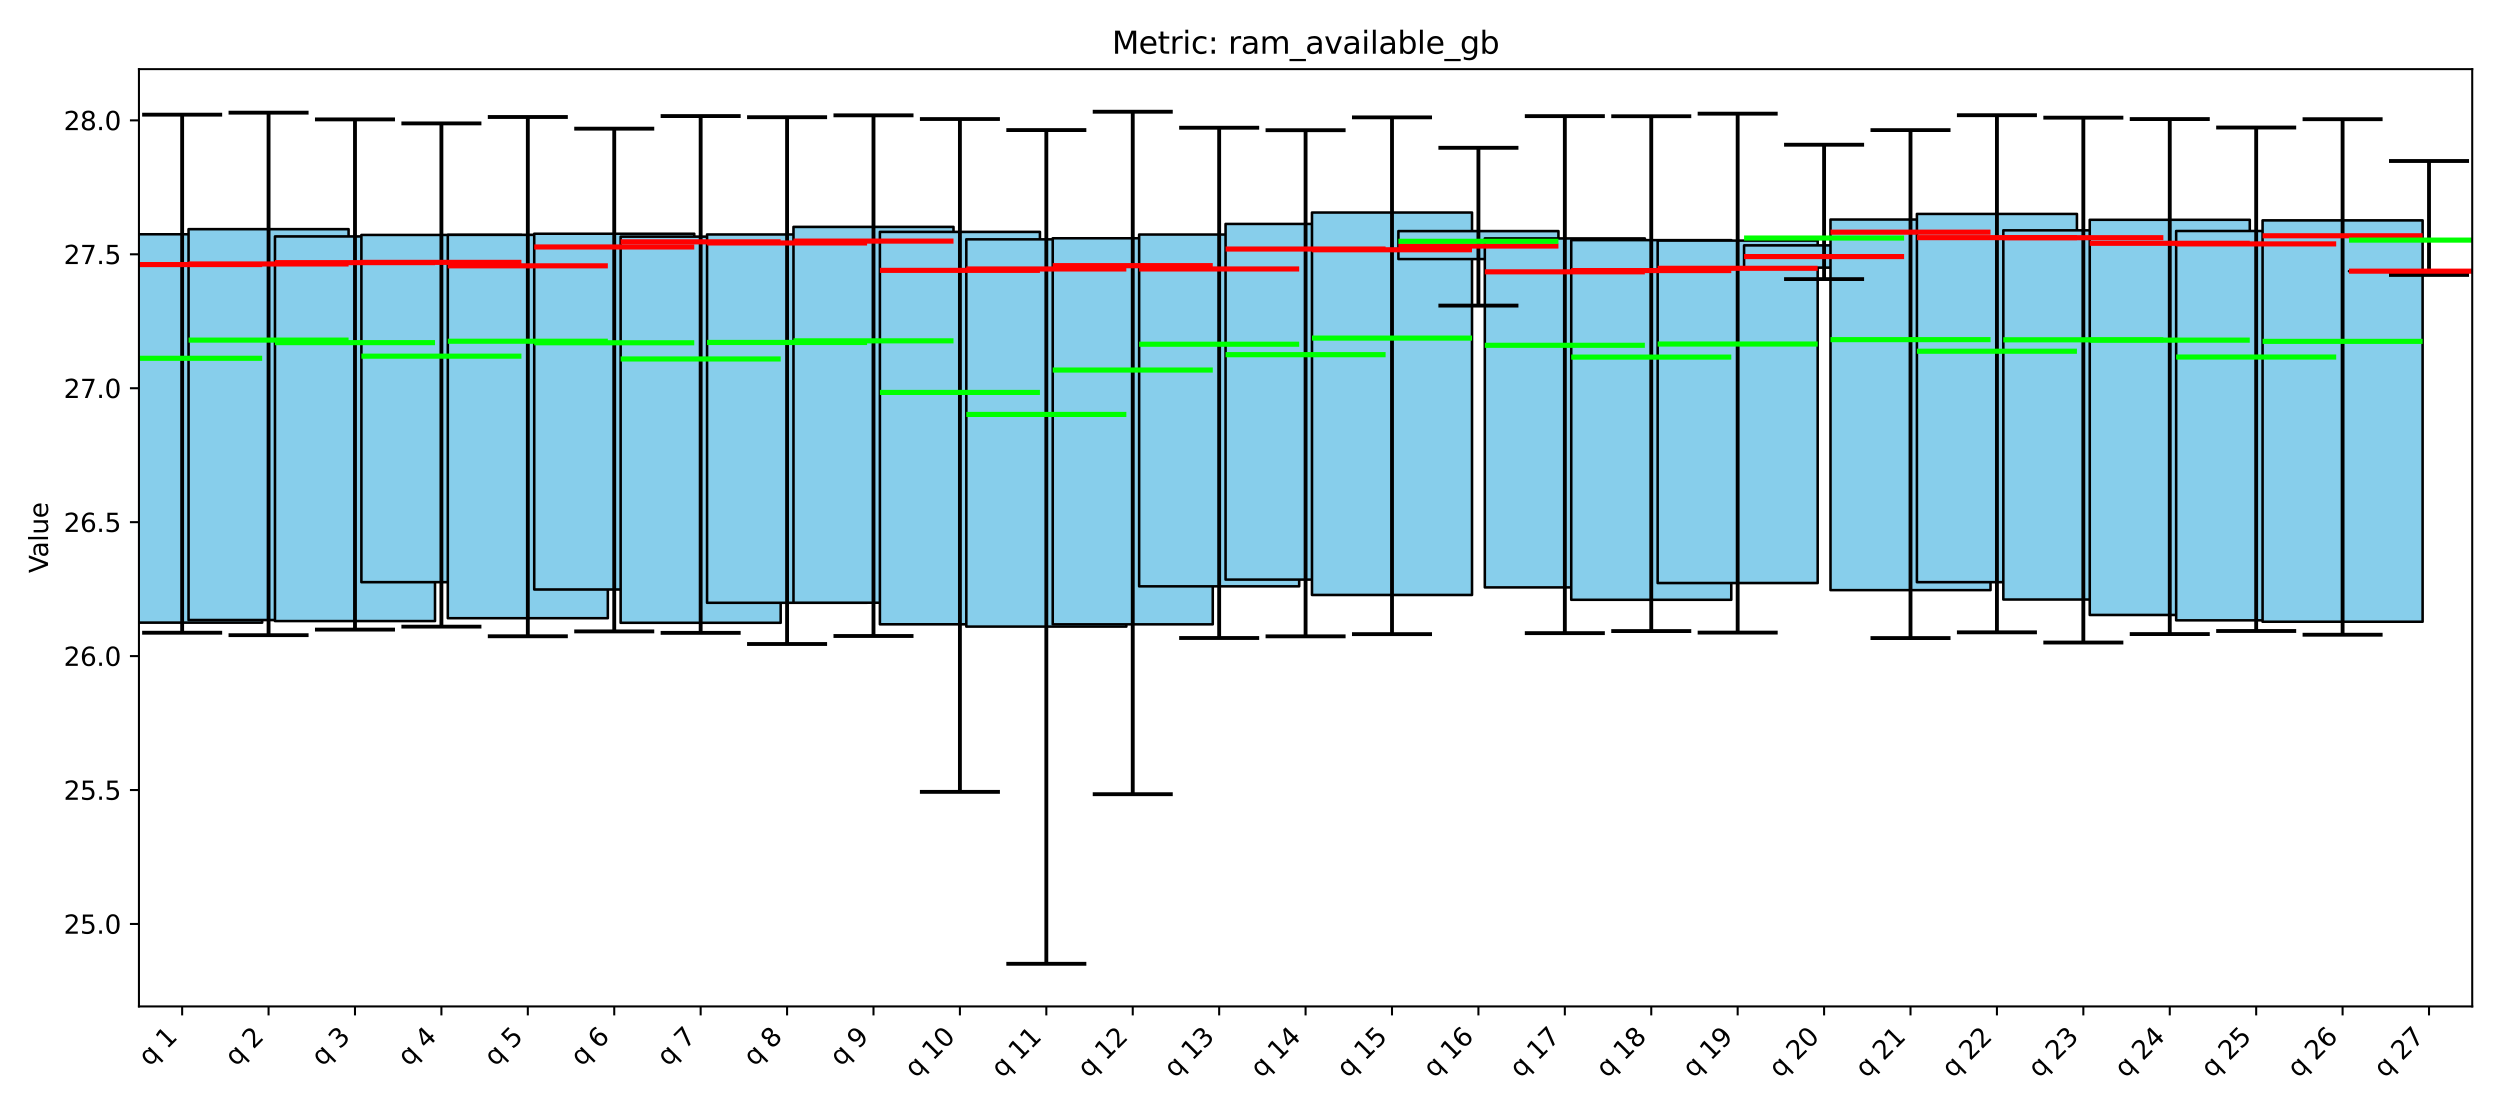 <?xml version="1.0" encoding="utf-8" standalone="no"?>
<!DOCTYPE svg PUBLIC "-//W3C//DTD SVG 1.1//EN"
  "http://www.w3.org/Graphics/SVG/1.1/DTD/svg11.dtd">
<svg xmlns:xlink="http://www.w3.org/1999/xlink" width="972pt" height="432pt" viewBox="0 0 972 432" xmlns="http://www.w3.org/2000/svg" version="1.1">
 <defs>
  <style type="text/css">*{stroke-linejoin: round; stroke-linecap: butt}</style>
 </defs>
 <g id="figure_1">
  <g id="patch_1">
   <path d="M 0 432 
L 972 432 
L 972 0 
L 0 0 
z
" style="fill: #ffffff"/>
  </g>
  <g id="axes_1">
   <g id="patch_2">
    <path d="M 54.02 391.29 
L 961.2 391.29 
L 961.2 26.88 
L 54.02 26.88 
z
" style="fill: #ffffff"/>
   </g>
   <g id="patch_3">
    <path d="M 39.709 242.079 
L 101.93 242.079 
L 101.93 91.088 
L 39.709 91.088 
z
" clip-path="url(#p41c6a03dc2)" style="fill: #87ceeb; stroke: #000000; stroke-linejoin: miter"/>
   </g>
   <g id="patch_4">
    <path d="M 73.308 241.074 
L 135.529 241.074 
L 135.529 89.099 
L 73.308 89.099 
z
" clip-path="url(#p41c6a03dc2)" style="fill: #87ceeb; stroke: #000000; stroke-linejoin: miter"/>
   </g>
   <g id="patch_5">
    <path d="M 106.908 241.467 
L 169.129 241.467 
L 169.129 91.927 
L 106.908 91.927 
z
" clip-path="url(#p41c6a03dc2)" style="fill: #87ceeb; stroke: #000000; stroke-linejoin: miter"/>
   </g>
   <g id="patch_6">
    <path d="M 140.507 226.352 
L 202.728 226.352 
L 202.728 91.347 
L 140.507 91.347 
z
" clip-path="url(#p41c6a03dc2)" style="fill: #87ceeb; stroke: #000000; stroke-linejoin: miter"/>
   </g>
   <g id="patch_7">
    <path d="M 174.106 240.355 
L 236.327 240.355 
L 236.327 91.306 
L 174.106 91.306 
z
" clip-path="url(#p41c6a03dc2)" style="fill: #87ceeb; stroke: #000000; stroke-linejoin: miter"/>
   </g>
   <g id="patch_8">
    <path d="M 207.706 229.191 
L 269.926 229.191 
L 269.926 90.87 
L 207.706 90.87 
z
" clip-path="url(#p41c6a03dc2)" style="fill: #87ceeb; stroke: #000000; stroke-linejoin: miter"/>
   </g>
   <g id="patch_9">
    <path d="M 241.305 242.15 
L 303.526 242.15 
L 303.526 91.999 
L 241.305 91.999 
z
" clip-path="url(#p41c6a03dc2)" style="fill: #87ceeb; stroke: #000000; stroke-linejoin: miter"/>
   </g>
   <g id="patch_10">
    <path d="M 274.904 234.372 
L 337.125 234.372 
L 337.125 91.157 
L 274.904 91.157 
z
" clip-path="url(#p41c6a03dc2)" style="fill: #87ceeb; stroke: #000000; stroke-linejoin: miter"/>
   </g>
   <g id="patch_11">
    <path d="M 308.503 234.341 
L 370.724 234.341 
L 370.724 88.217 
L 308.503 88.217 
z
" clip-path="url(#p41c6a03dc2)" style="fill: #87ceeb; stroke: #000000; stroke-linejoin: miter"/>
   </g>
   <g id="patch_12">
    <path d="M 342.103 242.731 
L 404.323 242.731 
L 404.323 90.161 
L 342.103 90.161 
z
" clip-path="url(#p41c6a03dc2)" style="fill: #87ceeb; stroke: #000000; stroke-linejoin: miter"/>
   </g>
   <g id="patch_13">
    <path d="M 375.702 243.624 
L 437.923 243.624 
L 437.923 93.051 
L 375.702 93.051 
z
" clip-path="url(#p41c6a03dc2)" style="fill: #87ceeb; stroke: #000000; stroke-linejoin: miter"/>
   </g>
   <g id="patch_14">
    <path d="M 409.301 242.735 
L 471.522 242.735 
L 471.522 92.643 
L 409.301 92.643 
z
" clip-path="url(#p41c6a03dc2)" style="fill: #87ceeb; stroke: #000000; stroke-linejoin: miter"/>
   </g>
   <g id="patch_15">
    <path d="M 442.9 227.968 
L 505.121 227.968 
L 505.121 91.186 
L 442.9 91.186 
z
" clip-path="url(#p41c6a03dc2)" style="fill: #87ceeb; stroke: #000000; stroke-linejoin: miter"/>
   </g>
   <g id="patch_16">
    <path d="M 476.5 225.349 
L 538.72 225.349 
L 538.72 87.07 
L 476.5 87.07 
z
" clip-path="url(#p41c6a03dc2)" style="fill: #87ceeb; stroke: #000000; stroke-linejoin: miter"/>
   </g>
   <g id="patch_17">
    <path d="M 510.099 231.322 
L 572.32 231.322 
L 572.32 82.633 
L 510.099 82.633 
z
" clip-path="url(#p41c6a03dc2)" style="fill: #87ceeb; stroke: #000000; stroke-linejoin: miter"/>
   </g>
   <g id="patch_18">
    <path d="M 543.698 100.728 
L 605.919 100.728 
L 605.919 89.848 
L 543.698 89.848 
z
" clip-path="url(#p41c6a03dc2)" style="fill: #87ceeb; stroke: #000000; stroke-linejoin: miter"/>
   </g>
   <g id="patch_19">
    <path d="M 577.297 228.377 
L 639.518 228.377 
L 639.518 92.707 
L 577.297 92.707 
z
" clip-path="url(#p41c6a03dc2)" style="fill: #87ceeb; stroke: #000000; stroke-linejoin: miter"/>
   </g>
   <g id="patch_20">
    <path d="M 610.897 233.204 
L 673.117 233.204 
L 673.117 93.36 
L 610.897 93.36 
z
" clip-path="url(#p41c6a03dc2)" style="fill: #87ceeb; stroke: #000000; stroke-linejoin: miter"/>
   </g>
   <g id="patch_21">
    <path d="M 644.496 226.688 
L 706.717 226.688 
L 706.717 93.547 
L 644.496 93.547 
z
" clip-path="url(#p41c6a03dc2)" style="fill: #87ceeb; stroke: #000000; stroke-linejoin: miter"/>
   </g>
   <g id="patch_22">
    <path d="M 678.095 104.057 
L 740.316 104.057 
L 740.316 95.399 
L 678.095 95.399 
z
" clip-path="url(#p41c6a03dc2)" style="fill: #87ceeb; stroke: #000000; stroke-linejoin: miter"/>
   </g>
   <g id="patch_23">
    <path d="M 711.694 229.44 
L 773.915 229.44 
L 773.915 85.355 
L 711.694 85.355 
z
" clip-path="url(#p41c6a03dc2)" style="fill: #87ceeb; stroke: #000000; stroke-linejoin: miter"/>
   </g>
   <g id="patch_24">
    <path d="M 745.294 226.35 
L 807.514 226.35 
L 807.514 83.177 
L 745.294 83.177 
z
" clip-path="url(#p41c6a03dc2)" style="fill: #87ceeb; stroke: #000000; stroke-linejoin: miter"/>
   </g>
   <g id="patch_25">
    <path d="M 778.893 233.094 
L 841.114 233.094 
L 841.114 89.549 
L 778.893 89.549 
z
" clip-path="url(#p41c6a03dc2)" style="fill: #87ceeb; stroke: #000000; stroke-linejoin: miter"/>
   </g>
   <g id="patch_26">
    <path d="M 812.492 239.102 
L 874.713 239.102 
L 874.713 85.46 
L 812.492 85.46 
z
" clip-path="url(#p41c6a03dc2)" style="fill: #87ceeb; stroke: #000000; stroke-linejoin: miter"/>
   </g>
   <g id="patch_27">
    <path d="M 846.091 241.187 
L 908.312 241.187 
L 908.312 89.818 
L 846.091 89.818 
z
" clip-path="url(#p41c6a03dc2)" style="fill: #87ceeb; stroke: #000000; stroke-linejoin: miter"/>
   </g>
   <g id="patch_28">
    <path d="M 879.691 241.732 
L 941.912 241.732 
L 941.912 85.682 
L 879.691 85.682 
z
" clip-path="url(#p41c6a03dc2)" style="fill: #87ceeb; stroke: #000000; stroke-linejoin: miter"/>
   </g>
   <g id="patch_29">
    <path d="M 913.29 105.438 
L 975.511 105.438 
L 975.511 105.438 
L 913.29 105.438 
z
" clip-path="url(#p41c6a03dc2)" style="fill: #87ceeb; stroke: #000000; stroke-linejoin: miter"/>
   </g>
   <g id="matplotlib.axis_1">
    <g id="xtick_1">
     <g id="line2d_1">
      <defs>
       <path id="mbe7e8ad0c3" d="M 0 0 
L 0 3.5 
" style="stroke: #000000; stroke-width: 0.8"/>
      </defs>
      <g>
       <use xlink:href="#mbe7e8ad0c3" x="70.82" y="391.29" style="stroke: #000000; stroke-width: 0.8"/>
      </g>
     </g>
     <g id="text_1">
      <!-- q 1 -->
      <g transform="translate(58.114 414.898) rotate(-45) scale(0.1 -0.1)">
       <defs>
        <path id="DejaVuSans-71" d="M 947 1747 
Q 947 1113 1208 752 
Q 1469 391 1925 391 
Q 2381 391 2643 752 
Q 2906 1113 2906 1747 
Q 2906 2381 2643 2742 
Q 2381 3103 1925 3103 
Q 1469 3103 1208 2742 
Q 947 2381 947 1747 
z
M 2906 525 
Q 2725 213 2448 61 
Q 2172 -91 1784 -91 
Q 1150 -91 751 415 
Q 353 922 353 1747 
Q 353 2572 751 3078 
Q 1150 3584 1784 3584 
Q 2172 3584 2448 3432 
Q 2725 3281 2906 2969 
L 2906 3500 
L 3481 3500 
L 3481 -1331 
L 2906 -1331 
L 2906 525 
z
" transform="scale(0.016)"/>
        <path id="DejaVuSans-20" transform="scale(0.016)"/>
        <path id="DejaVuSans-31" d="M 794 531 
L 1825 531 
L 1825 4091 
L 703 3866 
L 703 4441 
L 1819 4666 
L 2450 4666 
L 2450 531 
L 3481 531 
L 3481 0 
L 794 0 
L 794 531 
z
" transform="scale(0.016)"/>
       </defs>
       <use xlink:href="#DejaVuSans-71"/>
       <use xlink:href="#DejaVuSans-20" transform="translate(63.477 0)"/>
       <use xlink:href="#DejaVuSans-31" transform="translate(95.264 0)"/>
      </g>
     </g>
    </g>
    <g id="xtick_2">
     <g id="line2d_2">
      <g>
       <use xlink:href="#mbe7e8ad0c3" x="104.419" y="391.29" style="stroke: #000000; stroke-width: 0.8"/>
      </g>
     </g>
     <g id="text_2">
      <!-- q 2 -->
      <g transform="translate(91.713 414.898) rotate(-45) scale(0.1 -0.1)">
       <defs>
        <path id="DejaVuSans-32" d="M 1228 531 
L 3431 531 
L 3431 0 
L 469 0 
L 469 531 
Q 828 903 1448 1529 
Q 2069 2156 2228 2338 
Q 2531 2678 2651 2914 
Q 2772 3150 2772 3378 
Q 2772 3750 2511 3984 
Q 2250 4219 1831 4219 
Q 1534 4219 1204 4116 
Q 875 4013 500 3803 
L 500 4441 
Q 881 4594 1212 4672 
Q 1544 4750 1819 4750 
Q 2544 4750 2975 4387 
Q 3406 4025 3406 3419 
Q 3406 3131 3298 2873 
Q 3191 2616 2906 2266 
Q 2828 2175 2409 1742 
Q 1991 1309 1228 531 
z
" transform="scale(0.016)"/>
       </defs>
       <use xlink:href="#DejaVuSans-71"/>
       <use xlink:href="#DejaVuSans-20" transform="translate(63.477 0)"/>
       <use xlink:href="#DejaVuSans-32" transform="translate(95.264 0)"/>
      </g>
     </g>
    </g>
    <g id="xtick_3">
     <g id="line2d_3">
      <g>
       <use xlink:href="#mbe7e8ad0c3" x="138.018" y="391.29" style="stroke: #000000; stroke-width: 0.8"/>
      </g>
     </g>
     <g id="text_3">
      <!-- q 3 -->
      <g transform="translate(125.312 414.898) rotate(-45) scale(0.1 -0.1)">
       <defs>
        <path id="DejaVuSans-33" d="M 2597 2516 
Q 3050 2419 3304 2112 
Q 3559 1806 3559 1356 
Q 3559 666 3084 287 
Q 2609 -91 1734 -91 
Q 1441 -91 1130 -33 
Q 819 25 488 141 
L 488 750 
Q 750 597 1062 519 
Q 1375 441 1716 441 
Q 2309 441 2620 675 
Q 2931 909 2931 1356 
Q 2931 1769 2642 2001 
Q 2353 2234 1838 2234 
L 1294 2234 
L 1294 2753 
L 1863 2753 
Q 2328 2753 2575 2939 
Q 2822 3125 2822 3475 
Q 2822 3834 2567 4026 
Q 2313 4219 1838 4219 
Q 1578 4219 1281 4162 
Q 984 4106 628 3988 
L 628 4550 
Q 988 4650 1302 4700 
Q 1616 4750 1894 4750 
Q 2613 4750 3031 4423 
Q 3450 4097 3450 3541 
Q 3450 3153 3228 2886 
Q 3006 2619 2597 2516 
z
" transform="scale(0.016)"/>
       </defs>
       <use xlink:href="#DejaVuSans-71"/>
       <use xlink:href="#DejaVuSans-20" transform="translate(63.477 0)"/>
       <use xlink:href="#DejaVuSans-33" transform="translate(95.264 0)"/>
      </g>
     </g>
    </g>
    <g id="xtick_4">
     <g id="line2d_4">
      <g>
       <use xlink:href="#mbe7e8ad0c3" x="171.617" y="391.29" style="stroke: #000000; stroke-width: 0.8"/>
      </g>
     </g>
     <g id="text_4">
      <!-- q 4 -->
      <g transform="translate(158.912 414.898) rotate(-45) scale(0.1 -0.1)">
       <defs>
        <path id="DejaVuSans-34" d="M 2419 4116 
L 825 1625 
L 2419 1625 
L 2419 4116 
z
M 2253 4666 
L 3047 4666 
L 3047 1625 
L 3713 1625 
L 3713 1100 
L 3047 1100 
L 3047 0 
L 2419 0 
L 2419 1100 
L 313 1100 
L 313 1709 
L 2253 4666 
z
" transform="scale(0.016)"/>
       </defs>
       <use xlink:href="#DejaVuSans-71"/>
       <use xlink:href="#DejaVuSans-20" transform="translate(63.477 0)"/>
       <use xlink:href="#DejaVuSans-34" transform="translate(95.264 0)"/>
      </g>
     </g>
    </g>
    <g id="xtick_5">
     <g id="line2d_5">
      <g>
       <use xlink:href="#mbe7e8ad0c3" x="205.217" y="391.29" style="stroke: #000000; stroke-width: 0.8"/>
      </g>
     </g>
     <g id="text_5">
      <!-- q 5 -->
      <g transform="translate(192.511 414.898) rotate(-45) scale(0.1 -0.1)">
       <defs>
        <path id="DejaVuSans-35" d="M 691 4666 
L 3169 4666 
L 3169 4134 
L 1269 4134 
L 1269 2991 
Q 1406 3038 1543 3061 
Q 1681 3084 1819 3084 
Q 2600 3084 3056 2656 
Q 3513 2228 3513 1497 
Q 3513 744 3044 326 
Q 2575 -91 1722 -91 
Q 1428 -91 1123 -41 
Q 819 9 494 109 
L 494 744 
Q 775 591 1075 516 
Q 1375 441 1709 441 
Q 2250 441 2565 725 
Q 2881 1009 2881 1497 
Q 2881 1984 2565 2268 
Q 2250 2553 1709 2553 
Q 1456 2553 1204 2497 
Q 953 2441 691 2322 
L 691 4666 
z
" transform="scale(0.016)"/>
       </defs>
       <use xlink:href="#DejaVuSans-71"/>
       <use xlink:href="#DejaVuSans-20" transform="translate(63.477 0)"/>
       <use xlink:href="#DejaVuSans-35" transform="translate(95.264 0)"/>
      </g>
     </g>
    </g>
    <g id="xtick_6">
     <g id="line2d_6">
      <g>
       <use xlink:href="#mbe7e8ad0c3" x="238.816" y="391.29" style="stroke: #000000; stroke-width: 0.8"/>
      </g>
     </g>
     <g id="text_6">
      <!-- q 6 -->
      <g transform="translate(226.11 414.898) rotate(-45) scale(0.1 -0.1)">
       <defs>
        <path id="DejaVuSans-36" d="M 2113 2584 
Q 1688 2584 1439 2293 
Q 1191 2003 1191 1497 
Q 1191 994 1439 701 
Q 1688 409 2113 409 
Q 2538 409 2786 701 
Q 3034 994 3034 1497 
Q 3034 2003 2786 2293 
Q 2538 2584 2113 2584 
z
M 3366 4563 
L 3366 3988 
Q 3128 4100 2886 4159 
Q 2644 4219 2406 4219 
Q 1781 4219 1451 3797 
Q 1122 3375 1075 2522 
Q 1259 2794 1537 2939 
Q 1816 3084 2150 3084 
Q 2853 3084 3261 2657 
Q 3669 2231 3669 1497 
Q 3669 778 3244 343 
Q 2819 -91 2113 -91 
Q 1303 -91 875 529 
Q 447 1150 447 2328 
Q 447 3434 972 4092 
Q 1497 4750 2381 4750 
Q 2619 4750 2861 4703 
Q 3103 4656 3366 4563 
z
" transform="scale(0.016)"/>
       </defs>
       <use xlink:href="#DejaVuSans-71"/>
       <use xlink:href="#DejaVuSans-20" transform="translate(63.477 0)"/>
       <use xlink:href="#DejaVuSans-36" transform="translate(95.264 0)"/>
      </g>
     </g>
    </g>
    <g id="xtick_7">
     <g id="line2d_7">
      <g>
       <use xlink:href="#mbe7e8ad0c3" x="272.415" y="391.29" style="stroke: #000000; stroke-width: 0.8"/>
      </g>
     </g>
     <g id="text_7">
      <!-- q 7 -->
      <g transform="translate(259.709 414.898) rotate(-45) scale(0.1 -0.1)">
       <defs>
        <path id="DejaVuSans-37" d="M 525 4666 
L 3525 4666 
L 3525 4397 
L 1831 0 
L 1172 0 
L 2766 4134 
L 525 4134 
L 525 4666 
z
" transform="scale(0.016)"/>
       </defs>
       <use xlink:href="#DejaVuSans-71"/>
       <use xlink:href="#DejaVuSans-20" transform="translate(63.477 0)"/>
       <use xlink:href="#DejaVuSans-37" transform="translate(95.264 0)"/>
      </g>
     </g>
    </g>
    <g id="xtick_8">
     <g id="line2d_8">
      <g>
       <use xlink:href="#mbe7e8ad0c3" x="306.014" y="391.29" style="stroke: #000000; stroke-width: 0.8"/>
      </g>
     </g>
     <g id="text_8">
      <!-- q 8 -->
      <g transform="translate(293.309 414.898) rotate(-45) scale(0.1 -0.1)">
       <defs>
        <path id="DejaVuSans-38" d="M 2034 2216 
Q 1584 2216 1326 1975 
Q 1069 1734 1069 1313 
Q 1069 891 1326 650 
Q 1584 409 2034 409 
Q 2484 409 2743 651 
Q 3003 894 3003 1313 
Q 3003 1734 2745 1975 
Q 2488 2216 2034 2216 
z
M 1403 2484 
Q 997 2584 770 2862 
Q 544 3141 544 3541 
Q 544 4100 942 4425 
Q 1341 4750 2034 4750 
Q 2731 4750 3128 4425 
Q 3525 4100 3525 3541 
Q 3525 3141 3298 2862 
Q 3072 2584 2669 2484 
Q 3125 2378 3379 2068 
Q 3634 1759 3634 1313 
Q 3634 634 3220 271 
Q 2806 -91 2034 -91 
Q 1263 -91 848 271 
Q 434 634 434 1313 
Q 434 1759 690 2068 
Q 947 2378 1403 2484 
z
M 1172 3481 
Q 1172 3119 1398 2916 
Q 1625 2713 2034 2713 
Q 2441 2713 2670 2916 
Q 2900 3119 2900 3481 
Q 2900 3844 2670 4047 
Q 2441 4250 2034 4250 
Q 1625 4250 1398 4047 
Q 1172 3844 1172 3481 
z
" transform="scale(0.016)"/>
       </defs>
       <use xlink:href="#DejaVuSans-71"/>
       <use xlink:href="#DejaVuSans-20" transform="translate(63.477 0)"/>
       <use xlink:href="#DejaVuSans-38" transform="translate(95.264 0)"/>
      </g>
     </g>
    </g>
    <g id="xtick_9">
     <g id="line2d_9">
      <g>
       <use xlink:href="#mbe7e8ad0c3" x="339.614" y="391.29" style="stroke: #000000; stroke-width: 0.8"/>
      </g>
     </g>
     <g id="text_9">
      <!-- q 9 -->
      <g transform="translate(326.908 414.898) rotate(-45) scale(0.1 -0.1)">
       <defs>
        <path id="DejaVuSans-39" d="M 703 97 
L 703 672 
Q 941 559 1184 500 
Q 1428 441 1663 441 
Q 2288 441 2617 861 
Q 2947 1281 2994 2138 
Q 2813 1869 2534 1725 
Q 2256 1581 1919 1581 
Q 1219 1581 811 2004 
Q 403 2428 403 3163 
Q 403 3881 828 4315 
Q 1253 4750 1959 4750 
Q 2769 4750 3195 4129 
Q 3622 3509 3622 2328 
Q 3622 1225 3098 567 
Q 2575 -91 1691 -91 
Q 1453 -91 1209 -44 
Q 966 3 703 97 
z
M 1959 2075 
Q 2384 2075 2632 2365 
Q 2881 2656 2881 3163 
Q 2881 3666 2632 3958 
Q 2384 4250 1959 4250 
Q 1534 4250 1286 3958 
Q 1038 3666 1038 3163 
Q 1038 2656 1286 2365 
Q 1534 2075 1959 2075 
z
" transform="scale(0.016)"/>
       </defs>
       <use xlink:href="#DejaVuSans-71"/>
       <use xlink:href="#DejaVuSans-20" transform="translate(63.477 0)"/>
       <use xlink:href="#DejaVuSans-39" transform="translate(95.264 0)"/>
      </g>
     </g>
    </g>
    <g id="xtick_10">
     <g id="line2d_10">
      <g>
       <use xlink:href="#mbe7e8ad0c3" x="373.213" y="391.29" style="stroke: #000000; stroke-width: 0.8"/>
      </g>
     </g>
     <g id="text_10">
      <!-- q 10 -->
      <g transform="translate(356.008 419.397) rotate(-45) scale(0.1 -0.1)">
       <defs>
        <path id="DejaVuSans-30" d="M 2034 4250 
Q 1547 4250 1301 3770 
Q 1056 3291 1056 2328 
Q 1056 1369 1301 889 
Q 1547 409 2034 409 
Q 2525 409 2770 889 
Q 3016 1369 3016 2328 
Q 3016 3291 2770 3770 
Q 2525 4250 2034 4250 
z
M 2034 4750 
Q 2819 4750 3233 4129 
Q 3647 3509 3647 2328 
Q 3647 1150 3233 529 
Q 2819 -91 2034 -91 
Q 1250 -91 836 529 
Q 422 1150 422 2328 
Q 422 3509 836 4129 
Q 1250 4750 2034 4750 
z
" transform="scale(0.016)"/>
       </defs>
       <use xlink:href="#DejaVuSans-71"/>
       <use xlink:href="#DejaVuSans-20" transform="translate(63.477 0)"/>
       <use xlink:href="#DejaVuSans-31" transform="translate(95.264 0)"/>
       <use xlink:href="#DejaVuSans-30" transform="translate(158.887 0)"/>
      </g>
     </g>
    </g>
    <g id="xtick_11">
     <g id="line2d_11">
      <g>
       <use xlink:href="#mbe7e8ad0c3" x="406.812" y="391.29" style="stroke: #000000; stroke-width: 0.8"/>
      </g>
     </g>
     <g id="text_11">
      <!-- q 11 -->
      <g transform="translate(389.607 419.397) rotate(-45) scale(0.1 -0.1)">
       <use xlink:href="#DejaVuSans-71"/>
       <use xlink:href="#DejaVuSans-20" transform="translate(63.477 0)"/>
       <use xlink:href="#DejaVuSans-31" transform="translate(95.264 0)"/>
       <use xlink:href="#DejaVuSans-31" transform="translate(158.887 0)"/>
      </g>
     </g>
    </g>
    <g id="xtick_12">
     <g id="line2d_12">
      <g>
       <use xlink:href="#mbe7e8ad0c3" x="440.411" y="391.29" style="stroke: #000000; stroke-width: 0.8"/>
      </g>
     </g>
     <g id="text_12">
      <!-- q 12 -->
      <g transform="translate(423.207 419.397) rotate(-45) scale(0.1 -0.1)">
       <use xlink:href="#DejaVuSans-71"/>
       <use xlink:href="#DejaVuSans-20" transform="translate(63.477 0)"/>
       <use xlink:href="#DejaVuSans-31" transform="translate(95.264 0)"/>
       <use xlink:href="#DejaVuSans-32" transform="translate(158.887 0)"/>
      </g>
     </g>
    </g>
    <g id="xtick_13">
     <g id="line2d_13">
      <g>
       <use xlink:href="#mbe7e8ad0c3" x="474.011" y="391.29" style="stroke: #000000; stroke-width: 0.8"/>
      </g>
     </g>
     <g id="text_13">
      <!-- q 13 -->
      <g transform="translate(456.806 419.397) rotate(-45) scale(0.1 -0.1)">
       <use xlink:href="#DejaVuSans-71"/>
       <use xlink:href="#DejaVuSans-20" transform="translate(63.477 0)"/>
       <use xlink:href="#DejaVuSans-31" transform="translate(95.264 0)"/>
       <use xlink:href="#DejaVuSans-33" transform="translate(158.887 0)"/>
      </g>
     </g>
    </g>
    <g id="xtick_14">
     <g id="line2d_14">
      <g>
       <use xlink:href="#mbe7e8ad0c3" x="507.61" y="391.29" style="stroke: #000000; stroke-width: 0.8"/>
      </g>
     </g>
     <g id="text_14">
      <!-- q 14 -->
      <g transform="translate(490.405 419.397) rotate(-45) scale(0.1 -0.1)">
       <use xlink:href="#DejaVuSans-71"/>
       <use xlink:href="#DejaVuSans-20" transform="translate(63.477 0)"/>
       <use xlink:href="#DejaVuSans-31" transform="translate(95.264 0)"/>
       <use xlink:href="#DejaVuSans-34" transform="translate(158.887 0)"/>
      </g>
     </g>
    </g>
    <g id="xtick_15">
     <g id="line2d_15">
      <g>
       <use xlink:href="#mbe7e8ad0c3" x="541.209" y="391.29" style="stroke: #000000; stroke-width: 0.8"/>
      </g>
     </g>
     <g id="text_15">
      <!-- q 15 -->
      <g transform="translate(524.004 419.397) rotate(-45) scale(0.1 -0.1)">
       <use xlink:href="#DejaVuSans-71"/>
       <use xlink:href="#DejaVuSans-20" transform="translate(63.477 0)"/>
       <use xlink:href="#DejaVuSans-31" transform="translate(95.264 0)"/>
       <use xlink:href="#DejaVuSans-35" transform="translate(158.887 0)"/>
      </g>
     </g>
    </g>
    <g id="xtick_16">
     <g id="line2d_16">
      <g>
       <use xlink:href="#mbe7e8ad0c3" x="574.809" y="391.29" style="stroke: #000000; stroke-width: 0.8"/>
      </g>
     </g>
     <g id="text_16">
      <!-- q 16 -->
      <g transform="translate(557.604 419.397) rotate(-45) scale(0.1 -0.1)">
       <use xlink:href="#DejaVuSans-71"/>
       <use xlink:href="#DejaVuSans-20" transform="translate(63.477 0)"/>
       <use xlink:href="#DejaVuSans-31" transform="translate(95.264 0)"/>
       <use xlink:href="#DejaVuSans-36" transform="translate(158.887 0)"/>
      </g>
     </g>
    </g>
    <g id="xtick_17">
     <g id="line2d_17">
      <g>
       <use xlink:href="#mbe7e8ad0c3" x="608.408" y="391.29" style="stroke: #000000; stroke-width: 0.8"/>
      </g>
     </g>
     <g id="text_17">
      <!-- q 17 -->
      <g transform="translate(591.203 419.397) rotate(-45) scale(0.1 -0.1)">
       <use xlink:href="#DejaVuSans-71"/>
       <use xlink:href="#DejaVuSans-20" transform="translate(63.477 0)"/>
       <use xlink:href="#DejaVuSans-31" transform="translate(95.264 0)"/>
       <use xlink:href="#DejaVuSans-37" transform="translate(158.887 0)"/>
      </g>
     </g>
    </g>
    <g id="xtick_18">
     <g id="line2d_18">
      <g>
       <use xlink:href="#mbe7e8ad0c3" x="642.007" y="391.29" style="stroke: #000000; stroke-width: 0.8"/>
      </g>
     </g>
     <g id="text_18">
      <!-- q 18 -->
      <g transform="translate(624.802 419.397) rotate(-45) scale(0.1 -0.1)">
       <use xlink:href="#DejaVuSans-71"/>
       <use xlink:href="#DejaVuSans-20" transform="translate(63.477 0)"/>
       <use xlink:href="#DejaVuSans-31" transform="translate(95.264 0)"/>
       <use xlink:href="#DejaVuSans-38" transform="translate(158.887 0)"/>
      </g>
     </g>
    </g>
    <g id="xtick_19">
     <g id="line2d_19">
      <g>
       <use xlink:href="#mbe7e8ad0c3" x="675.606" y="391.29" style="stroke: #000000; stroke-width: 0.8"/>
      </g>
     </g>
     <g id="text_19">
      <!-- q 19 -->
      <g transform="translate(658.402 419.397) rotate(-45) scale(0.1 -0.1)">
       <use xlink:href="#DejaVuSans-71"/>
       <use xlink:href="#DejaVuSans-20" transform="translate(63.477 0)"/>
       <use xlink:href="#DejaVuSans-31" transform="translate(95.264 0)"/>
       <use xlink:href="#DejaVuSans-39" transform="translate(158.887 0)"/>
      </g>
     </g>
    </g>
    <g id="xtick_20">
     <g id="line2d_20">
      <g>
       <use xlink:href="#mbe7e8ad0c3" x="709.206" y="391.29" style="stroke: #000000; stroke-width: 0.8"/>
      </g>
     </g>
     <g id="text_20">
      <!-- q 20 -->
      <g transform="translate(692.001 419.397) rotate(-45) scale(0.1 -0.1)">
       <use xlink:href="#DejaVuSans-71"/>
       <use xlink:href="#DejaVuSans-20" transform="translate(63.477 0)"/>
       <use xlink:href="#DejaVuSans-32" transform="translate(95.264 0)"/>
       <use xlink:href="#DejaVuSans-30" transform="translate(158.887 0)"/>
      </g>
     </g>
    </g>
    <g id="xtick_21">
     <g id="line2d_21">
      <g>
       <use xlink:href="#mbe7e8ad0c3" x="742.805" y="391.29" style="stroke: #000000; stroke-width: 0.8"/>
      </g>
     </g>
     <g id="text_21">
      <!-- q 21 -->
      <g transform="translate(725.6 419.397) rotate(-45) scale(0.1 -0.1)">
       <use xlink:href="#DejaVuSans-71"/>
       <use xlink:href="#DejaVuSans-20" transform="translate(63.477 0)"/>
       <use xlink:href="#DejaVuSans-32" transform="translate(95.264 0)"/>
       <use xlink:href="#DejaVuSans-31" transform="translate(158.887 0)"/>
      </g>
     </g>
    </g>
    <g id="xtick_22">
     <g id="line2d_22">
      <g>
       <use xlink:href="#mbe7e8ad0c3" x="776.404" y="391.29" style="stroke: #000000; stroke-width: 0.8"/>
      </g>
     </g>
     <g id="text_22">
      <!-- q 22 -->
      <g transform="translate(759.199 419.397) rotate(-45) scale(0.1 -0.1)">
       <use xlink:href="#DejaVuSans-71"/>
       <use xlink:href="#DejaVuSans-20" transform="translate(63.477 0)"/>
       <use xlink:href="#DejaVuSans-32" transform="translate(95.264 0)"/>
       <use xlink:href="#DejaVuSans-32" transform="translate(158.887 0)"/>
      </g>
     </g>
    </g>
    <g id="xtick_23">
     <g id="line2d_23">
      <g>
       <use xlink:href="#mbe7e8ad0c3" x="810.003" y="391.29" style="stroke: #000000; stroke-width: 0.8"/>
      </g>
     </g>
     <g id="text_23">
      <!-- q 23 -->
      <g transform="translate(792.799 419.397) rotate(-45) scale(0.1 -0.1)">
       <use xlink:href="#DejaVuSans-71"/>
       <use xlink:href="#DejaVuSans-20" transform="translate(63.477 0)"/>
       <use xlink:href="#DejaVuSans-32" transform="translate(95.264 0)"/>
       <use xlink:href="#DejaVuSans-33" transform="translate(158.887 0)"/>
      </g>
     </g>
    </g>
    <g id="xtick_24">
     <g id="line2d_24">
      <g>
       <use xlink:href="#mbe7e8ad0c3" x="843.603" y="391.29" style="stroke: #000000; stroke-width: 0.8"/>
      </g>
     </g>
     <g id="text_24">
      <!-- q 24 -->
      <g transform="translate(826.398 419.397) rotate(-45) scale(0.1 -0.1)">
       <use xlink:href="#DejaVuSans-71"/>
       <use xlink:href="#DejaVuSans-20" transform="translate(63.477 0)"/>
       <use xlink:href="#DejaVuSans-32" transform="translate(95.264 0)"/>
       <use xlink:href="#DejaVuSans-34" transform="translate(158.887 0)"/>
      </g>
     </g>
    </g>
    <g id="xtick_25">
     <g id="line2d_25">
      <g>
       <use xlink:href="#mbe7e8ad0c3" x="877.202" y="391.29" style="stroke: #000000; stroke-width: 0.8"/>
      </g>
     </g>
     <g id="text_25">
      <!-- q 25 -->
      <g transform="translate(859.997 419.397) rotate(-45) scale(0.1 -0.1)">
       <use xlink:href="#DejaVuSans-71"/>
       <use xlink:href="#DejaVuSans-20" transform="translate(63.477 0)"/>
       <use xlink:href="#DejaVuSans-32" transform="translate(95.264 0)"/>
       <use xlink:href="#DejaVuSans-35" transform="translate(158.887 0)"/>
      </g>
     </g>
    </g>
    <g id="xtick_26">
     <g id="line2d_26">
      <g>
       <use xlink:href="#mbe7e8ad0c3" x="910.801" y="391.29" style="stroke: #000000; stroke-width: 0.8"/>
      </g>
     </g>
     <g id="text_26">
      <!-- q 26 -->
      <g transform="translate(893.596 419.397) rotate(-45) scale(0.1 -0.1)">
       <use xlink:href="#DejaVuSans-71"/>
       <use xlink:href="#DejaVuSans-20" transform="translate(63.477 0)"/>
       <use xlink:href="#DejaVuSans-32" transform="translate(95.264 0)"/>
       <use xlink:href="#DejaVuSans-36" transform="translate(158.887 0)"/>
      </g>
     </g>
    </g>
    <g id="xtick_27">
     <g id="line2d_27">
      <g>
       <use xlink:href="#mbe7e8ad0c3" x="944.4" y="391.29" style="stroke: #000000; stroke-width: 0.8"/>
      </g>
     </g>
     <g id="text_27">
      <!-- q 27 -->
      <g transform="translate(927.196 419.397) rotate(-45) scale(0.1 -0.1)">
       <use xlink:href="#DejaVuSans-71"/>
       <use xlink:href="#DejaVuSans-20" transform="translate(63.477 0)"/>
       <use xlink:href="#DejaVuSans-32" transform="translate(95.264 0)"/>
       <use xlink:href="#DejaVuSans-37" transform="translate(158.887 0)"/>
      </g>
     </g>
    </g>
   </g>
   <g id="matplotlib.axis_2">
    <g id="ytick_1">
     <g id="line2d_28">
      <defs>
       <path id="m6b27c4f438" d="M 0 0 
L -3.5 0 
" style="stroke: #000000; stroke-width: 0.8"/>
      </defs>
      <g>
       <use xlink:href="#m6b27c4f438" x="54.02" y="359.229" style="stroke: #000000; stroke-width: 0.8"/>
      </g>
     </g>
     <g id="text_28">
      <!-- 25.0 -->
      <g transform="translate(24.754 363.028) scale(0.1 -0.1)">
       <defs>
        <path id="DejaVuSans-2e" d="M 684 794 
L 1344 794 
L 1344 0 
L 684 0 
L 684 794 
z
" transform="scale(0.016)"/>
       </defs>
       <use xlink:href="#DejaVuSans-32"/>
       <use xlink:href="#DejaVuSans-35" transform="translate(63.623 0)"/>
       <use xlink:href="#DejaVuSans-2e" transform="translate(127.246 0)"/>
       <use xlink:href="#DejaVuSans-30" transform="translate(159.033 0)"/>
      </g>
     </g>
    </g>
    <g id="ytick_2">
     <g id="line2d_29">
      <g>
       <use xlink:href="#m6b27c4f438" x="54.02" y="307.158" style="stroke: #000000; stroke-width: 0.8"/>
      </g>
     </g>
     <g id="text_29">
      <!-- 25.5 -->
      <g transform="translate(24.754 310.957) scale(0.1 -0.1)">
       <use xlink:href="#DejaVuSans-32"/>
       <use xlink:href="#DejaVuSans-35" transform="translate(63.623 0)"/>
       <use xlink:href="#DejaVuSans-2e" transform="translate(127.246 0)"/>
       <use xlink:href="#DejaVuSans-35" transform="translate(159.033 0)"/>
      </g>
     </g>
    </g>
    <g id="ytick_3">
     <g id="line2d_30">
      <g>
       <use xlink:href="#m6b27c4f438" x="54.02" y="255.087" style="stroke: #000000; stroke-width: 0.8"/>
      </g>
     </g>
     <g id="text_30">
      <!-- 26.0 -->
      <g transform="translate(24.754 258.886) scale(0.1 -0.1)">
       <use xlink:href="#DejaVuSans-32"/>
       <use xlink:href="#DejaVuSans-36" transform="translate(63.623 0)"/>
       <use xlink:href="#DejaVuSans-2e" transform="translate(127.246 0)"/>
       <use xlink:href="#DejaVuSans-30" transform="translate(159.033 0)"/>
      </g>
     </g>
    </g>
    <g id="ytick_4">
     <g id="line2d_31">
      <g>
       <use xlink:href="#m6b27c4f438" x="54.02" y="203.015" style="stroke: #000000; stroke-width: 0.8"/>
      </g>
     </g>
     <g id="text_31">
      <!-- 26.5 -->
      <g transform="translate(24.754 206.815) scale(0.1 -0.1)">
       <use xlink:href="#DejaVuSans-32"/>
       <use xlink:href="#DejaVuSans-36" transform="translate(63.623 0)"/>
       <use xlink:href="#DejaVuSans-2e" transform="translate(127.246 0)"/>
       <use xlink:href="#DejaVuSans-35" transform="translate(159.033 0)"/>
      </g>
     </g>
    </g>
    <g id="ytick_5">
     <g id="line2d_32">
      <g>
       <use xlink:href="#m6b27c4f438" x="54.02" y="150.944" style="stroke: #000000; stroke-width: 0.8"/>
      </g>
     </g>
     <g id="text_32">
      <!-- 27.0 -->
      <g transform="translate(24.754 154.743) scale(0.1 -0.1)">
       <use xlink:href="#DejaVuSans-32"/>
       <use xlink:href="#DejaVuSans-37" transform="translate(63.623 0)"/>
       <use xlink:href="#DejaVuSans-2e" transform="translate(127.246 0)"/>
       <use xlink:href="#DejaVuSans-30" transform="translate(159.033 0)"/>
      </g>
     </g>
    </g>
    <g id="ytick_6">
     <g id="line2d_33">
      <g>
       <use xlink:href="#m6b27c4f438" x="54.02" y="98.873" style="stroke: #000000; stroke-width: 0.8"/>
      </g>
     </g>
     <g id="text_33">
      <!-- 27.5 -->
      <g transform="translate(24.754 102.672) scale(0.1 -0.1)">
       <use xlink:href="#DejaVuSans-32"/>
       <use xlink:href="#DejaVuSans-37" transform="translate(63.623 0)"/>
       <use xlink:href="#DejaVuSans-2e" transform="translate(127.246 0)"/>
       <use xlink:href="#DejaVuSans-35" transform="translate(159.033 0)"/>
      </g>
     </g>
    </g>
    <g id="ytick_7">
     <g id="line2d_34">
      <g>
       <use xlink:href="#m6b27c4f438" x="54.02" y="46.802" style="stroke: #000000; stroke-width: 0.8"/>
      </g>
     </g>
     <g id="text_34">
      <!-- 28.0 -->
      <g transform="translate(24.754 50.601) scale(0.1 -0.1)">
       <use xlink:href="#DejaVuSans-32"/>
       <use xlink:href="#DejaVuSans-38" transform="translate(63.623 0)"/>
       <use xlink:href="#DejaVuSans-2e" transform="translate(127.246 0)"/>
       <use xlink:href="#DejaVuSans-30" transform="translate(159.033 0)"/>
      </g>
     </g>
    </g>
    <g id="text_35">
     <!-- Value -->
     <g transform="translate(18.675 222.816) rotate(-90) scale(0.1 -0.1)">
      <defs>
       <path id="DejaVuSans-56" d="M 1831 0 
L 50 4666 
L 709 4666 
L 2188 738 
L 3669 4666 
L 4325 4666 
L 2547 0 
L 1831 0 
z
" transform="scale(0.016)"/>
       <path id="DejaVuSans-61" d="M 2194 1759 
Q 1497 1759 1228 1600 
Q 959 1441 959 1056 
Q 959 750 1161 570 
Q 1363 391 1709 391 
Q 2188 391 2477 730 
Q 2766 1069 2766 1631 
L 2766 1759 
L 2194 1759 
z
M 3341 1997 
L 3341 0 
L 2766 0 
L 2766 531 
Q 2569 213 2275 61 
Q 1981 -91 1556 -91 
Q 1019 -91 701 211 
Q 384 513 384 1019 
Q 384 1609 779 1909 
Q 1175 2209 1959 2209 
L 2766 2209 
L 2766 2266 
Q 2766 2663 2505 2880 
Q 2244 3097 1772 3097 
Q 1472 3097 1187 3025 
Q 903 2953 641 2809 
L 641 3341 
Q 956 3463 1253 3523 
Q 1550 3584 1831 3584 
Q 2591 3584 2966 3190 
Q 3341 2797 3341 1997 
z
" transform="scale(0.016)"/>
       <path id="DejaVuSans-6c" d="M 603 4863 
L 1178 4863 
L 1178 0 
L 603 0 
L 603 4863 
z
" transform="scale(0.016)"/>
       <path id="DejaVuSans-75" d="M 544 1381 
L 544 3500 
L 1119 3500 
L 1119 1403 
Q 1119 906 1312 657 
Q 1506 409 1894 409 
Q 2359 409 2629 706 
Q 2900 1003 2900 1516 
L 2900 3500 
L 3475 3500 
L 3475 0 
L 2900 0 
L 2900 538 
Q 2691 219 2414 64 
Q 2138 -91 1772 -91 
Q 1169 -91 856 284 
Q 544 659 544 1381 
z
M 1991 3584 
L 1991 3584 
z
" transform="scale(0.016)"/>
       <path id="DejaVuSans-65" d="M 3597 1894 
L 3597 1613 
L 953 1613 
Q 991 1019 1311 708 
Q 1631 397 2203 397 
Q 2534 397 2845 478 
Q 3156 559 3463 722 
L 3463 178 
Q 3153 47 2828 -22 
Q 2503 -91 2169 -91 
Q 1331 -91 842 396 
Q 353 884 353 1716 
Q 353 2575 817 3079 
Q 1281 3584 2069 3584 
Q 2775 3584 3186 3129 
Q 3597 2675 3597 1894 
z
M 3022 2063 
Q 3016 2534 2758 2815 
Q 2500 3097 2075 3097 
Q 1594 3097 1305 2825 
Q 1016 2553 972 2059 
L 3022 2063 
z
" transform="scale(0.016)"/>
      </defs>
      <use xlink:href="#DejaVuSans-56"/>
      <use xlink:href="#DejaVuSans-61" transform="translate(60.658 0)"/>
      <use xlink:href="#DejaVuSans-6c" transform="translate(121.938 0)"/>
      <use xlink:href="#DejaVuSans-75" transform="translate(149.721 0)"/>
      <use xlink:href="#DejaVuSans-65" transform="translate(213.1 0)"/>
     </g>
    </g>
   </g>
   <g id="LineCollection_1">
    <path d="M 70.82 246.005 
L 70.82 44.572 
" clip-path="url(#p41c6a03dc2)" style="fill: none; stroke: #000000; stroke-width: 1.5"/>
   </g>
   <g id="LineCollection_2">
    <path d="M 55.264 246.005 
L 86.375 246.005 
" clip-path="url(#p41c6a03dc2)" style="fill: none; stroke: #000000; stroke-width: 1.5"/>
   </g>
   <g id="LineCollection_3">
    <path d="M 55.264 44.572 
L 86.375 44.572 
" clip-path="url(#p41c6a03dc2)" style="fill: none; stroke: #000000; stroke-width: 1.5"/>
   </g>
   <g id="LineCollection_4">
    <path d="M 39.709 102.873 
L 101.93 102.873 
" clip-path="url(#p41c6a03dc2)" style="fill: none; stroke: #ff0000; stroke-width: 2"/>
   </g>
   <g id="LineCollection_5">
    <path d="M 39.709 139.306 
L 101.93 139.306 
" clip-path="url(#p41c6a03dc2)" style="fill: none; stroke: #00ff00; stroke-width: 2"/>
   </g>
   <g id="LineCollection_6">
    <path d="M 104.419 246.952 
L 104.419 43.816 
" clip-path="url(#p41c6a03dc2)" style="fill: none; stroke: #000000; stroke-width: 1.5"/>
   </g>
   <g id="LineCollection_7">
    <path d="M 88.864 246.952 
L 119.974 246.952 
" clip-path="url(#p41c6a03dc2)" style="fill: none; stroke: #000000; stroke-width: 1.5"/>
   </g>
   <g id="LineCollection_8">
    <path d="M 88.864 43.816 
L 119.974 43.816 
" clip-path="url(#p41c6a03dc2)" style="fill: none; stroke: #000000; stroke-width: 1.5"/>
   </g>
   <g id="LineCollection_9">
    <path d="M 73.308 102.642 
L 135.529 102.642 
" clip-path="url(#p41c6a03dc2)" style="fill: none; stroke: #ff0000; stroke-width: 2"/>
   </g>
   <g id="LineCollection_10">
    <path d="M 73.308 132.238 
L 135.529 132.238 
" clip-path="url(#p41c6a03dc2)" style="fill: none; stroke: #00ff00; stroke-width: 2"/>
   </g>
   <g id="LineCollection_11">
    <path d="M 138.018 244.782 
L 138.018 46.421 
" clip-path="url(#p41c6a03dc2)" style="fill: none; stroke: #000000; stroke-width: 1.5"/>
   </g>
   <g id="LineCollection_12">
    <path d="M 122.463 244.782 
L 153.573 244.782 
" clip-path="url(#p41c6a03dc2)" style="fill: none; stroke: #000000; stroke-width: 1.5"/>
   </g>
   <g id="LineCollection_13">
    <path d="M 122.463 46.421 
L 153.573 46.421 
" clip-path="url(#p41c6a03dc2)" style="fill: none; stroke: #000000; stroke-width: 1.5"/>
   </g>
   <g id="LineCollection_14">
    <path d="M 106.908 102.116 
L 169.129 102.116 
" clip-path="url(#p41c6a03dc2)" style="fill: none; stroke: #ff0000; stroke-width: 2"/>
   </g>
   <g id="LineCollection_15">
    <path d="M 106.908 133.226 
L 169.129 133.226 
" clip-path="url(#p41c6a03dc2)" style="fill: none; stroke: #00ff00; stroke-width: 2"/>
   </g>
   <g id="LineCollection_16">
    <path d="M 171.617 243.636 
L 171.617 47.97 
" clip-path="url(#p41c6a03dc2)" style="fill: none; stroke: #000000; stroke-width: 1.5"/>
   </g>
   <g id="LineCollection_17">
    <path d="M 156.062 243.636 
L 187.173 243.636 
" clip-path="url(#p41c6a03dc2)" style="fill: none; stroke: #000000; stroke-width: 1.5"/>
   </g>
   <g id="LineCollection_18">
    <path d="M 156.062 47.97 
L 187.173 47.97 
" clip-path="url(#p41c6a03dc2)" style="fill: none; stroke: #000000; stroke-width: 1.5"/>
   </g>
   <g id="LineCollection_19">
    <path d="M 140.507 102.002 
L 202.728 102.002 
" clip-path="url(#p41c6a03dc2)" style="fill: none; stroke: #ff0000; stroke-width: 2"/>
   </g>
   <g id="LineCollection_20">
    <path d="M 140.507 138.477 
L 202.728 138.477 
" clip-path="url(#p41c6a03dc2)" style="fill: none; stroke: #00ff00; stroke-width: 2"/>
   </g>
   <g id="LineCollection_21">
    <path d="M 205.217 247.377 
L 205.217 45.492 
" clip-path="url(#p41c6a03dc2)" style="fill: none; stroke: #000000; stroke-width: 1.5"/>
   </g>
   <g id="LineCollection_22">
    <path d="M 189.661 247.377 
L 220.772 247.377 
" clip-path="url(#p41c6a03dc2)" style="fill: none; stroke: #000000; stroke-width: 1.5"/>
   </g>
   <g id="LineCollection_23">
    <path d="M 189.661 45.492 
L 220.772 45.492 
" clip-path="url(#p41c6a03dc2)" style="fill: none; stroke: #000000; stroke-width: 1.5"/>
   </g>
   <g id="LineCollection_24">
    <path d="M 174.106 103.358 
L 236.327 103.358 
" clip-path="url(#p41c6a03dc2)" style="fill: none; stroke: #ff0000; stroke-width: 2"/>
   </g>
   <g id="LineCollection_25">
    <path d="M 174.106 132.665 
L 236.327 132.665 
" clip-path="url(#p41c6a03dc2)" style="fill: none; stroke: #00ff00; stroke-width: 2"/>
   </g>
   <g id="LineCollection_26">
    <path d="M 238.816 245.493 
L 238.816 50.015 
" clip-path="url(#p41c6a03dc2)" style="fill: none; stroke: #000000; stroke-width: 1.5"/>
   </g>
   <g id="LineCollection_27">
    <path d="M 223.261 245.493 
L 254.371 245.493 
" clip-path="url(#p41c6a03dc2)" style="fill: none; stroke: #000000; stroke-width: 1.5"/>
   </g>
   <g id="LineCollection_28">
    <path d="M 223.261 50.015 
L 254.371 50.015 
" clip-path="url(#p41c6a03dc2)" style="fill: none; stroke: #000000; stroke-width: 1.5"/>
   </g>
   <g id="LineCollection_29">
    <path d="M 207.706 96.01 
L 269.926 96.01 
" clip-path="url(#p41c6a03dc2)" style="fill: none; stroke: #ff0000; stroke-width: 2"/>
   </g>
   <g id="LineCollection_30">
    <path d="M 207.706 133.26 
L 269.926 133.26 
" clip-path="url(#p41c6a03dc2)" style="fill: none; stroke: #00ff00; stroke-width: 2"/>
   </g>
   <g id="LineCollection_31">
    <path d="M 272.415 246.06 
L 272.415 45.13 
" clip-path="url(#p41c6a03dc2)" style="fill: none; stroke: #000000; stroke-width: 1.5"/>
   </g>
   <g id="LineCollection_32">
    <path d="M 256.86 246.06 
L 287.97 246.06 
" clip-path="url(#p41c6a03dc2)" style="fill: none; stroke: #000000; stroke-width: 1.5"/>
   </g>
   <g id="LineCollection_33">
    <path d="M 256.86 45.13 
L 287.97 45.13 
" clip-path="url(#p41c6a03dc2)" style="fill: none; stroke: #000000; stroke-width: 1.5"/>
   </g>
   <g id="LineCollection_34">
    <path d="M 241.305 94.034 
L 303.526 94.034 
" clip-path="url(#p41c6a03dc2)" style="fill: none; stroke: #ff0000; stroke-width: 2"/>
   </g>
   <g id="LineCollection_35">
    <path d="M 241.305 139.565 
L 303.526 139.565 
" clip-path="url(#p41c6a03dc2)" style="fill: none; stroke: #00ff00; stroke-width: 2"/>
   </g>
   <g id="LineCollection_36">
    <path d="M 306.014 250.391 
L 306.014 45.568 
" clip-path="url(#p41c6a03dc2)" style="fill: none; stroke: #000000; stroke-width: 1.5"/>
   </g>
   <g id="LineCollection_37">
    <path d="M 290.459 250.391 
L 321.57 250.391 
" clip-path="url(#p41c6a03dc2)" style="fill: none; stroke: #000000; stroke-width: 1.5"/>
   </g>
   <g id="LineCollection_38">
    <path d="M 290.459 45.568 
L 321.57 45.568 
" clip-path="url(#p41c6a03dc2)" style="fill: none; stroke: #000000; stroke-width: 1.5"/>
   </g>
   <g id="LineCollection_39">
    <path d="M 274.904 94.46 
L 337.125 94.46 
" clip-path="url(#p41c6a03dc2)" style="fill: none; stroke: #ff0000; stroke-width: 2"/>
   </g>
   <g id="LineCollection_40">
    <path d="M 274.904 133.15 
L 337.125 133.15 
" clip-path="url(#p41c6a03dc2)" style="fill: none; stroke: #00ff00; stroke-width: 2"/>
   </g>
   <g id="LineCollection_41">
    <path d="M 339.614 247.286 
L 339.614 44.83 
" clip-path="url(#p41c6a03dc2)" style="fill: none; stroke: #000000; stroke-width: 1.5"/>
   </g>
   <g id="LineCollection_42">
    <path d="M 324.058 247.286 
L 355.169 247.286 
" clip-path="url(#p41c6a03dc2)" style="fill: none; stroke: #000000; stroke-width: 1.5"/>
   </g>
   <g id="LineCollection_43">
    <path d="M 324.058 44.83 
L 355.169 44.83 
" clip-path="url(#p41c6a03dc2)" style="fill: none; stroke: #000000; stroke-width: 1.5"/>
   </g>
   <g id="LineCollection_44">
    <path d="M 308.503 93.743 
L 370.724 93.743 
" clip-path="url(#p41c6a03dc2)" style="fill: none; stroke: #ff0000; stroke-width: 2"/>
   </g>
   <g id="LineCollection_45">
    <path d="M 308.503 132.514 
L 370.724 132.514 
" clip-path="url(#p41c6a03dc2)" style="fill: none; stroke: #00ff00; stroke-width: 2"/>
   </g>
   <g id="LineCollection_46">
    <path d="M 373.213 307.883 
L 373.213 46.28 
" clip-path="url(#p41c6a03dc2)" style="fill: none; stroke: #000000; stroke-width: 1.5"/>
   </g>
   <g id="LineCollection_47">
    <path d="M 357.658 307.883 
L 388.768 307.883 
" clip-path="url(#p41c6a03dc2)" style="fill: none; stroke: #000000; stroke-width: 1.5"/>
   </g>
   <g id="LineCollection_48">
    <path d="M 357.658 46.28 
L 388.768 46.28 
" clip-path="url(#p41c6a03dc2)" style="fill: none; stroke: #000000; stroke-width: 1.5"/>
   </g>
   <g id="LineCollection_49">
    <path d="M 342.103 105.126 
L 404.323 105.126 
" clip-path="url(#p41c6a03dc2)" style="fill: none; stroke: #ff0000; stroke-width: 2"/>
   </g>
   <g id="LineCollection_50">
    <path d="M 342.103 152.582 
L 404.323 152.582 
" clip-path="url(#p41c6a03dc2)" style="fill: none; stroke: #00ff00; stroke-width: 2"/>
   </g>
   <g id="LineCollection_51">
    <path d="M 406.812 374.726 
L 406.812 50.581 
" clip-path="url(#p41c6a03dc2)" style="fill: none; stroke: #000000; stroke-width: 1.5"/>
   </g>
   <g id="LineCollection_52">
    <path d="M 391.257 374.726 
L 422.367 374.726 
" clip-path="url(#p41c6a03dc2)" style="fill: none; stroke: #000000; stroke-width: 1.5"/>
   </g>
   <g id="LineCollection_53">
    <path d="M 391.257 50.581 
L 422.367 50.581 
" clip-path="url(#p41c6a03dc2)" style="fill: none; stroke: #000000; stroke-width: 1.5"/>
   </g>
   <g id="LineCollection_54">
    <path d="M 375.702 104.577 
L 437.923 104.577 
" clip-path="url(#p41c6a03dc2)" style="fill: none; stroke: #ff0000; stroke-width: 2"/>
   </g>
   <g id="LineCollection_55">
    <path d="M 375.702 161.125 
L 437.923 161.125 
" clip-path="url(#p41c6a03dc2)" style="fill: none; stroke: #00ff00; stroke-width: 2"/>
   </g>
   <g id="LineCollection_56">
    <path d="M 440.411 308.796 
L 440.411 43.444 
" clip-path="url(#p41c6a03dc2)" style="fill: none; stroke: #000000; stroke-width: 1.5"/>
   </g>
   <g id="LineCollection_57">
    <path d="M 424.856 308.796 
L 455.967 308.796 
" clip-path="url(#p41c6a03dc2)" style="fill: none; stroke: #000000; stroke-width: 1.5"/>
   </g>
   <g id="LineCollection_58">
    <path d="M 424.856 43.444 
L 455.967 43.444 
" clip-path="url(#p41c6a03dc2)" style="fill: none; stroke: #000000; stroke-width: 1.5"/>
   </g>
   <g id="LineCollection_59">
    <path d="M 409.301 103.291 
L 471.522 103.291 
" clip-path="url(#p41c6a03dc2)" style="fill: none; stroke: #ff0000; stroke-width: 2"/>
   </g>
   <g id="LineCollection_60">
    <path d="M 409.301 143.879 
L 471.522 143.879 
" clip-path="url(#p41c6a03dc2)" style="fill: none; stroke: #00ff00; stroke-width: 2"/>
   </g>
   <g id="LineCollection_61">
    <path d="M 474.011 248.056 
L 474.011 49.674 
" clip-path="url(#p41c6a03dc2)" style="fill: none; stroke: #000000; stroke-width: 1.5"/>
   </g>
   <g id="LineCollection_62">
    <path d="M 458.456 248.056 
L 489.566 248.056 
" clip-path="url(#p41c6a03dc2)" style="fill: none; stroke: #000000; stroke-width: 1.5"/>
   </g>
   <g id="LineCollection_63">
    <path d="M 458.456 49.674 
L 489.566 49.674 
" clip-path="url(#p41c6a03dc2)" style="fill: none; stroke: #000000; stroke-width: 1.5"/>
   </g>
   <g id="LineCollection_64">
    <path d="M 442.9 104.571 
L 505.121 104.571 
" clip-path="url(#p41c6a03dc2)" style="fill: none; stroke: #ff0000; stroke-width: 2"/>
   </g>
   <g id="LineCollection_65">
    <path d="M 442.9 133.838 
L 505.121 133.838 
" clip-path="url(#p41c6a03dc2)" style="fill: none; stroke: #00ff00; stroke-width: 2"/>
   </g>
   <g id="LineCollection_66">
    <path d="M 507.61 247.398 
L 507.61 50.615 
" clip-path="url(#p41c6a03dc2)" style="fill: none; stroke: #000000; stroke-width: 1.5"/>
   </g>
   <g id="LineCollection_67">
    <path d="M 492.055 247.398 
L 523.165 247.398 
" clip-path="url(#p41c6a03dc2)" style="fill: none; stroke: #000000; stroke-width: 1.5"/>
   </g>
   <g id="LineCollection_68">
    <path d="M 492.055 50.615 
L 523.165 50.615 
" clip-path="url(#p41c6a03dc2)" style="fill: none; stroke: #000000; stroke-width: 1.5"/>
   </g>
   <g id="LineCollection_69">
    <path d="M 476.5 96.826 
L 538.72 96.826 
" clip-path="url(#p41c6a03dc2)" style="fill: none; stroke: #ff0000; stroke-width: 2"/>
   </g>
   <g id="LineCollection_70">
    <path d="M 476.5 137.895 
L 538.72 137.895 
" clip-path="url(#p41c6a03dc2)" style="fill: none; stroke: #00ff00; stroke-width: 2"/>
   </g>
   <g id="LineCollection_71">
    <path d="M 541.209 246.558 
L 541.209 45.631 
" clip-path="url(#p41c6a03dc2)" style="fill: none; stroke: #000000; stroke-width: 1.5"/>
   </g>
   <g id="LineCollection_72">
    <path d="M 525.654 246.558 
L 556.764 246.558 
" clip-path="url(#p41c6a03dc2)" style="fill: none; stroke: #000000; stroke-width: 1.5"/>
   </g>
   <g id="LineCollection_73">
    <path d="M 525.654 45.631 
L 556.764 45.631 
" clip-path="url(#p41c6a03dc2)" style="fill: none; stroke: #000000; stroke-width: 1.5"/>
   </g>
   <g id="LineCollection_74">
    <path d="M 510.099 97.099 
L 572.32 97.099 
" clip-path="url(#p41c6a03dc2)" style="fill: none; stroke: #ff0000; stroke-width: 2"/>
   </g>
   <g id="LineCollection_75">
    <path d="M 510.099 131.446 
L 572.32 131.446 
" clip-path="url(#p41c6a03dc2)" style="fill: none; stroke: #00ff00; stroke-width: 2"/>
   </g>
   <g id="LineCollection_76">
    <path d="M 574.809 118.813 
L 574.809 57.475 
" clip-path="url(#p41c6a03dc2)" style="fill: none; stroke: #000000; stroke-width: 1.5"/>
   </g>
   <g id="LineCollection_77">
    <path d="M 559.253 118.813 
L 590.364 118.813 
" clip-path="url(#p41c6a03dc2)" style="fill: none; stroke: #000000; stroke-width: 1.5"/>
   </g>
   <g id="LineCollection_78">
    <path d="M 559.253 57.475 
L 590.364 57.475 
" clip-path="url(#p41c6a03dc2)" style="fill: none; stroke: #000000; stroke-width: 1.5"/>
   </g>
   <g id="LineCollection_79">
    <path d="M 543.698 95.668 
L 605.919 95.668 
" clip-path="url(#p41c6a03dc2)" style="fill: none; stroke: #ff0000; stroke-width: 2"/>
   </g>
   <g id="LineCollection_80">
    <path d="M 543.698 93.811 
L 605.919 93.811 
" clip-path="url(#p41c6a03dc2)" style="fill: none; stroke: #00ff00; stroke-width: 2"/>
   </g>
   <g id="LineCollection_81">
    <path d="M 608.408 246.165 
L 608.408 45.159 
" clip-path="url(#p41c6a03dc2)" style="fill: none; stroke: #000000; stroke-width: 1.5"/>
   </g>
   <g id="LineCollection_82">
    <path d="M 592.853 246.165 
L 623.963 246.165 
" clip-path="url(#p41c6a03dc2)" style="fill: none; stroke: #000000; stroke-width: 1.5"/>
   </g>
   <g id="LineCollection_83">
    <path d="M 592.853 45.159 
L 623.963 45.159 
" clip-path="url(#p41c6a03dc2)" style="fill: none; stroke: #000000; stroke-width: 1.5"/>
   </g>
   <g id="LineCollection_84">
    <path d="M 577.297 105.689 
L 639.518 105.689 
" clip-path="url(#p41c6a03dc2)" style="fill: none; stroke: #ff0000; stroke-width: 2"/>
   </g>
   <g id="LineCollection_85">
    <path d="M 577.297 134.249 
L 639.518 134.249 
" clip-path="url(#p41c6a03dc2)" style="fill: none; stroke: #00ff00; stroke-width: 2"/>
   </g>
   <g id="LineCollection_86">
    <path d="M 642.007 245.36 
L 642.007 45.19 
" clip-path="url(#p41c6a03dc2)" style="fill: none; stroke: #000000; stroke-width: 1.5"/>
   </g>
   <g id="LineCollection_87">
    <path d="M 626.452 245.36 
L 657.562 245.36 
" clip-path="url(#p41c6a03dc2)" style="fill: none; stroke: #000000; stroke-width: 1.5"/>
   </g>
   <g id="LineCollection_88">
    <path d="M 626.452 45.19 
L 657.562 45.19 
" clip-path="url(#p41c6a03dc2)" style="fill: none; stroke: #000000; stroke-width: 1.5"/>
   </g>
   <g id="LineCollection_89">
    <path d="M 610.897 105.198 
L 673.117 105.198 
" clip-path="url(#p41c6a03dc2)" style="fill: none; stroke: #ff0000; stroke-width: 2"/>
   </g>
   <g id="LineCollection_90">
    <path d="M 610.897 138.849 
L 673.117 138.849 
" clip-path="url(#p41c6a03dc2)" style="fill: none; stroke: #00ff00; stroke-width: 2"/>
   </g>
   <g id="LineCollection_91">
    <path d="M 675.606 245.958 
L 675.606 44.197 
" clip-path="url(#p41c6a03dc2)" style="fill: none; stroke: #000000; stroke-width: 1.5"/>
   </g>
   <g id="LineCollection_92">
    <path d="M 660.051 245.958 
L 691.162 245.958 
" clip-path="url(#p41c6a03dc2)" style="fill: none; stroke: #000000; stroke-width: 1.5"/>
   </g>
   <g id="LineCollection_93">
    <path d="M 660.051 44.197 
L 691.162 44.197 
" clip-path="url(#p41c6a03dc2)" style="fill: none; stroke: #000000; stroke-width: 1.5"/>
   </g>
   <g id="LineCollection_94">
    <path d="M 644.496 104.308 
L 706.717 104.308 
" clip-path="url(#p41c6a03dc2)" style="fill: none; stroke: #ff0000; stroke-width: 2"/>
   </g>
   <g id="LineCollection_95">
    <path d="M 644.496 133.758 
L 706.717 133.758 
" clip-path="url(#p41c6a03dc2)" style="fill: none; stroke: #00ff00; stroke-width: 2"/>
   </g>
   <g id="LineCollection_96">
    <path d="M 709.206 108.513 
L 709.206 56.275 
" clip-path="url(#p41c6a03dc2)" style="fill: none; stroke: #000000; stroke-width: 1.5"/>
   </g>
   <g id="LineCollection_97">
    <path d="M 693.65 108.513 
L 724.761 108.513 
" clip-path="url(#p41c6a03dc2)" style="fill: none; stroke: #000000; stroke-width: 1.5"/>
   </g>
   <g id="LineCollection_98">
    <path d="M 693.65 56.275 
L 724.761 56.275 
" clip-path="url(#p41c6a03dc2)" style="fill: none; stroke: #000000; stroke-width: 1.5"/>
   </g>
   <g id="LineCollection_99">
    <path d="M 678.095 99.752 
L 740.316 99.752 
" clip-path="url(#p41c6a03dc2)" style="fill: none; stroke: #ff0000; stroke-width: 2"/>
   </g>
   <g id="LineCollection_100">
    <path d="M 678.095 92.559 
L 740.316 92.559 
" clip-path="url(#p41c6a03dc2)" style="fill: none; stroke: #00ff00; stroke-width: 2"/>
   </g>
   <g id="LineCollection_101">
    <path d="M 742.805 248.079 
L 742.805 50.583 
" clip-path="url(#p41c6a03dc2)" style="fill: none; stroke: #000000; stroke-width: 1.5"/>
   </g>
   <g id="LineCollection_102">
    <path d="M 727.25 248.079 
L 758.36 248.079 
" clip-path="url(#p41c6a03dc2)" style="fill: none; stroke: #000000; stroke-width: 1.5"/>
   </g>
   <g id="LineCollection_103">
    <path d="M 727.25 50.583 
L 758.36 50.583 
" clip-path="url(#p41c6a03dc2)" style="fill: none; stroke: #000000; stroke-width: 1.5"/>
   </g>
   <g id="LineCollection_104">
    <path d="M 711.694 90.261 
L 773.915 90.261 
" clip-path="url(#p41c6a03dc2)" style="fill: none; stroke: #ff0000; stroke-width: 2"/>
   </g>
   <g id="LineCollection_105">
    <path d="M 711.694 132.046 
L 773.915 132.046 
" clip-path="url(#p41c6a03dc2)" style="fill: none; stroke: #00ff00; stroke-width: 2"/>
   </g>
   <g id="LineCollection_106">
    <path d="M 776.404 245.85 
L 776.404 44.781 
" clip-path="url(#p41c6a03dc2)" style="fill: none; stroke: #000000; stroke-width: 1.5"/>
   </g>
   <g id="LineCollection_107">
    <path d="M 760.849 245.85 
L 791.959 245.85 
" clip-path="url(#p41c6a03dc2)" style="fill: none; stroke: #000000; stroke-width: 1.5"/>
   </g>
   <g id="LineCollection_108">
    <path d="M 760.849 44.781 
L 791.959 44.781 
" clip-path="url(#p41c6a03dc2)" style="fill: none; stroke: #000000; stroke-width: 1.5"/>
   </g>
   <g id="LineCollection_109">
    <path d="M 745.294 92.385 
L 807.514 92.385 
" clip-path="url(#p41c6a03dc2)" style="fill: none; stroke: #ff0000; stroke-width: 2"/>
   </g>
   <g id="LineCollection_110">
    <path d="M 745.294 136.564 
L 807.514 136.564 
" clip-path="url(#p41c6a03dc2)" style="fill: none; stroke: #00ff00; stroke-width: 2"/>
   </g>
   <g id="LineCollection_111">
    <path d="M 810.003 249.829 
L 810.003 45.74 
" clip-path="url(#p41c6a03dc2)" style="fill: none; stroke: #000000; stroke-width: 1.5"/>
   </g>
   <g id="LineCollection_112">
    <path d="M 794.448 249.829 
L 825.559 249.829 
" clip-path="url(#p41c6a03dc2)" style="fill: none; stroke: #000000; stroke-width: 1.5"/>
   </g>
   <g id="LineCollection_113">
    <path d="M 794.448 45.74 
L 825.559 45.74 
" clip-path="url(#p41c6a03dc2)" style="fill: none; stroke: #000000; stroke-width: 1.5"/>
   </g>
   <g id="LineCollection_114">
    <path d="M 778.893 92.424 
L 841.114 92.424 
" clip-path="url(#p41c6a03dc2)" style="fill: none; stroke: #ff0000; stroke-width: 2"/>
   </g>
   <g id="LineCollection_115">
    <path d="M 778.893 132.114 
L 841.114 132.114 
" clip-path="url(#p41c6a03dc2)" style="fill: none; stroke: #00ff00; stroke-width: 2"/>
   </g>
   <g id="LineCollection_116">
    <path d="M 843.603 246.515 
L 843.603 46.303 
" clip-path="url(#p41c6a03dc2)" style="fill: none; stroke: #000000; stroke-width: 1.5"/>
   </g>
   <g id="LineCollection_117">
    <path d="M 828.047 246.515 
L 859.158 246.515 
" clip-path="url(#p41c6a03dc2)" style="fill: none; stroke: #000000; stroke-width: 1.5"/>
   </g>
   <g id="LineCollection_118">
    <path d="M 828.047 46.303 
L 859.158 46.303 
" clip-path="url(#p41c6a03dc2)" style="fill: none; stroke: #000000; stroke-width: 1.5"/>
   </g>
   <g id="LineCollection_119">
    <path d="M 812.492 94.594 
L 874.713 94.594 
" clip-path="url(#p41c6a03dc2)" style="fill: none; stroke: #ff0000; stroke-width: 2"/>
   </g>
   <g id="LineCollection_120">
    <path d="M 812.492 132.244 
L 874.713 132.244 
" clip-path="url(#p41c6a03dc2)" style="fill: none; stroke: #00ff00; stroke-width: 2"/>
   </g>
   <g id="LineCollection_121">
    <path d="M 877.202 245.324 
L 877.202 49.59 
" clip-path="url(#p41c6a03dc2)" style="fill: none; stroke: #000000; stroke-width: 1.5"/>
   </g>
   <g id="LineCollection_122">
    <path d="M 861.647 245.324 
L 892.757 245.324 
" clip-path="url(#p41c6a03dc2)" style="fill: none; stroke: #000000; stroke-width: 1.5"/>
   </g>
   <g id="LineCollection_123">
    <path d="M 861.647 49.59 
L 892.757 49.59 
" clip-path="url(#p41c6a03dc2)" style="fill: none; stroke: #000000; stroke-width: 1.5"/>
   </g>
   <g id="LineCollection_124">
    <path d="M 846.091 94.823 
L 908.312 94.823 
" clip-path="url(#p41c6a03dc2)" style="fill: none; stroke: #ff0000; stroke-width: 2"/>
   </g>
   <g id="LineCollection_125">
    <path d="M 846.091 138.813 
L 908.312 138.813 
" clip-path="url(#p41c6a03dc2)" style="fill: none; stroke: #00ff00; stroke-width: 2"/>
   </g>
   <g id="LineCollection_126">
    <path d="M 910.801 246.783 
L 910.801 46.352 
" clip-path="url(#p41c6a03dc2)" style="fill: none; stroke: #000000; stroke-width: 1.5"/>
   </g>
   <g id="LineCollection_127">
    <path d="M 895.246 246.783 
L 926.356 246.783 
" clip-path="url(#p41c6a03dc2)" style="fill: none; stroke: #000000; stroke-width: 1.5"/>
   </g>
   <g id="LineCollection_128">
    <path d="M 895.246 46.352 
L 926.356 46.352 
" clip-path="url(#p41c6a03dc2)" style="fill: none; stroke: #000000; stroke-width: 1.5"/>
   </g>
   <g id="LineCollection_129">
    <path d="M 879.691 91.66 
L 941.912 91.66 
" clip-path="url(#p41c6a03dc2)" style="fill: none; stroke: #ff0000; stroke-width: 2"/>
   </g>
   <g id="LineCollection_130">
    <path d="M 879.691 132.717 
L 941.912 132.717 
" clip-path="url(#p41c6a03dc2)" style="fill: none; stroke: #00ff00; stroke-width: 2"/>
   </g>
   <g id="LineCollection_131">
    <path d="M 944.4 106.892 
L 944.4 62.597 
" clip-path="url(#p41c6a03dc2)" style="fill: none; stroke: #000000; stroke-width: 1.5"/>
   </g>
   <g id="LineCollection_132">
    <path d="M 928.845 106.892 
L 959.956 106.892 
" clip-path="url(#p41c6a03dc2)" style="fill: none; stroke: #000000; stroke-width: 1.5"/>
   </g>
   <g id="LineCollection_133">
    <path d="M 928.845 62.597 
L 959.956 62.597 
" clip-path="url(#p41c6a03dc2)" style="fill: none; stroke: #000000; stroke-width: 1.5"/>
   </g>
   <g id="LineCollection_134">
    <path d="M 913.29 105.438 
L 973 105.438 
" clip-path="url(#p41c6a03dc2)" style="fill: none; stroke: #ff0000; stroke-width: 2"/>
   </g>
   <g id="LineCollection_135">
    <path d="M 913.29 93.35 
L 973 93.35 
" clip-path="url(#p41c6a03dc2)" style="fill: none; stroke: #00ff00; stroke-width: 2"/>
   </g>
   <g id="patch_30">
    <path d="M 54.02 391.29 
L 54.02 26.88 
" style="fill: none; stroke: #000000; stroke-width: 0.8; stroke-linejoin: miter; stroke-linecap: square"/>
   </g>
   <g id="patch_31">
    <path d="M 961.2 391.29 
L 961.2 26.88 
" style="fill: none; stroke: #000000; stroke-width: 0.8; stroke-linejoin: miter; stroke-linecap: square"/>
   </g>
   <g id="patch_32">
    <path d="M 54.02 391.29 
L 961.2 391.29 
" style="fill: none; stroke: #000000; stroke-width: 0.8; stroke-linejoin: miter; stroke-linecap: square"/>
   </g>
   <g id="patch_33">
    <path d="M 54.02 26.88 
L 961.2 26.88 
" style="fill: none; stroke: #000000; stroke-width: 0.8; stroke-linejoin: miter; stroke-linecap: square"/>
   </g>
   <g id="text_36">
    <!-- Metric: ram_available_gb -->
    <g transform="translate(432.339 20.88) scale(0.12 -0.12)">
     <defs>
      <path id="DejaVuSans-4d" d="M 628 4666 
L 1569 4666 
L 2759 1491 
L 3956 4666 
L 4897 4666 
L 4897 0 
L 4281 0 
L 4281 4097 
L 3078 897 
L 2444 897 
L 1241 4097 
L 1241 0 
L 628 0 
L 628 4666 
z
" transform="scale(0.016)"/>
      <path id="DejaVuSans-74" d="M 1172 4494 
L 1172 3500 
L 2356 3500 
L 2356 3053 
L 1172 3053 
L 1172 1153 
Q 1172 725 1289 603 
Q 1406 481 1766 481 
L 2356 481 
L 2356 0 
L 1766 0 
Q 1100 0 847 248 
Q 594 497 594 1153 
L 594 3053 
L 172 3053 
L 172 3500 
L 594 3500 
L 594 4494 
L 1172 4494 
z
" transform="scale(0.016)"/>
      <path id="DejaVuSans-72" d="M 2631 2963 
Q 2534 3019 2420 3045 
Q 2306 3072 2169 3072 
Q 1681 3072 1420 2755 
Q 1159 2438 1159 1844 
L 1159 0 
L 581 0 
L 581 3500 
L 1159 3500 
L 1159 2956 
Q 1341 3275 1631 3429 
Q 1922 3584 2338 3584 
Q 2397 3584 2469 3576 
Q 2541 3569 2628 3553 
L 2631 2963 
z
" transform="scale(0.016)"/>
      <path id="DejaVuSans-69" d="M 603 3500 
L 1178 3500 
L 1178 0 
L 603 0 
L 603 3500 
z
M 603 4863 
L 1178 4863 
L 1178 4134 
L 603 4134 
L 603 4863 
z
" transform="scale(0.016)"/>
      <path id="DejaVuSans-63" d="M 3122 3366 
L 3122 2828 
Q 2878 2963 2633 3030 
Q 2388 3097 2138 3097 
Q 1578 3097 1268 2742 
Q 959 2388 959 1747 
Q 959 1106 1268 751 
Q 1578 397 2138 397 
Q 2388 397 2633 464 
Q 2878 531 3122 666 
L 3122 134 
Q 2881 22 2623 -34 
Q 2366 -91 2075 -91 
Q 1284 -91 818 406 
Q 353 903 353 1747 
Q 353 2603 823 3093 
Q 1294 3584 2113 3584 
Q 2378 3584 2631 3529 
Q 2884 3475 3122 3366 
z
" transform="scale(0.016)"/>
      <path id="DejaVuSans-3a" d="M 750 794 
L 1409 794 
L 1409 0 
L 750 0 
L 750 794 
z
M 750 3309 
L 1409 3309 
L 1409 2516 
L 750 2516 
L 750 3309 
z
" transform="scale(0.016)"/>
      <path id="DejaVuSans-6d" d="M 3328 2828 
Q 3544 3216 3844 3400 
Q 4144 3584 4550 3584 
Q 5097 3584 5394 3201 
Q 5691 2819 5691 2113 
L 5691 0 
L 5113 0 
L 5113 2094 
Q 5113 2597 4934 2840 
Q 4756 3084 4391 3084 
Q 3944 3084 3684 2787 
Q 3425 2491 3425 1978 
L 3425 0 
L 2847 0 
L 2847 2094 
Q 2847 2600 2669 2842 
Q 2491 3084 2119 3084 
Q 1678 3084 1418 2786 
Q 1159 2488 1159 1978 
L 1159 0 
L 581 0 
L 581 3500 
L 1159 3500 
L 1159 2956 
Q 1356 3278 1631 3431 
Q 1906 3584 2284 3584 
Q 2666 3584 2933 3390 
Q 3200 3197 3328 2828 
z
" transform="scale(0.016)"/>
      <path id="DejaVuSans-5f" d="M 3263 -1063 
L 3263 -1509 
L -63 -1509 
L -63 -1063 
L 3263 -1063 
z
" transform="scale(0.016)"/>
      <path id="DejaVuSans-76" d="M 191 3500 
L 800 3500 
L 1894 563 
L 2988 3500 
L 3597 3500 
L 2284 0 
L 1503 0 
L 191 3500 
z
" transform="scale(0.016)"/>
      <path id="DejaVuSans-62" d="M 3116 1747 
Q 3116 2381 2855 2742 
Q 2594 3103 2138 3103 
Q 1681 3103 1420 2742 
Q 1159 2381 1159 1747 
Q 1159 1113 1420 752 
Q 1681 391 2138 391 
Q 2594 391 2855 752 
Q 3116 1113 3116 1747 
z
M 1159 2969 
Q 1341 3281 1617 3432 
Q 1894 3584 2278 3584 
Q 2916 3584 3314 3078 
Q 3713 2572 3713 1747 
Q 3713 922 3314 415 
Q 2916 -91 2278 -91 
Q 1894 -91 1617 61 
Q 1341 213 1159 525 
L 1159 0 
L 581 0 
L 581 4863 
L 1159 4863 
L 1159 2969 
z
" transform="scale(0.016)"/>
      <path id="DejaVuSans-67" d="M 2906 1791 
Q 2906 2416 2648 2759 
Q 2391 3103 1925 3103 
Q 1463 3103 1205 2759 
Q 947 2416 947 1791 
Q 947 1169 1205 825 
Q 1463 481 1925 481 
Q 2391 481 2648 825 
Q 2906 1169 2906 1791 
z
M 3481 434 
Q 3481 -459 3084 -895 
Q 2688 -1331 1869 -1331 
Q 1566 -1331 1297 -1286 
Q 1028 -1241 775 -1147 
L 775 -588 
Q 1028 -725 1275 -790 
Q 1522 -856 1778 -856 
Q 2344 -856 2625 -561 
Q 2906 -266 2906 331 
L 2906 616 
Q 2728 306 2450 153 
Q 2172 0 1784 0 
Q 1141 0 747 490 
Q 353 981 353 1791 
Q 353 2603 747 3093 
Q 1141 3584 1784 3584 
Q 2172 3584 2450 3431 
Q 2728 3278 2906 2969 
L 2906 3500 
L 3481 3500 
L 3481 434 
z
" transform="scale(0.016)"/>
     </defs>
     <use xlink:href="#DejaVuSans-4d"/>
     <use xlink:href="#DejaVuSans-65" transform="translate(86.279 0)"/>
     <use xlink:href="#DejaVuSans-74" transform="translate(147.803 0)"/>
     <use xlink:href="#DejaVuSans-72" transform="translate(187.012 0)"/>
     <use xlink:href="#DejaVuSans-69" transform="translate(228.125 0)"/>
     <use xlink:href="#DejaVuSans-63" transform="translate(255.908 0)"/>
     <use xlink:href="#DejaVuSans-3a" transform="translate(310.889 0)"/>
     <use xlink:href="#DejaVuSans-20" transform="translate(344.58 0)"/>
     <use xlink:href="#DejaVuSans-72" transform="translate(376.367 0)"/>
     <use xlink:href="#DejaVuSans-61" transform="translate(417.48 0)"/>
     <use xlink:href="#DejaVuSans-6d" transform="translate(478.76 0)"/>
     <use xlink:href="#DejaVuSans-5f" transform="translate(576.172 0)"/>
     <use xlink:href="#DejaVuSans-61" transform="translate(626.172 0)"/>
     <use xlink:href="#DejaVuSans-76" transform="translate(687.451 0)"/>
     <use xlink:href="#DejaVuSans-61" transform="translate(746.631 0)"/>
     <use xlink:href="#DejaVuSans-69" transform="translate(807.91 0)"/>
     <use xlink:href="#DejaVuSans-6c" transform="translate(835.693 0)"/>
     <use xlink:href="#DejaVuSans-61" transform="translate(863.477 0)"/>
     <use xlink:href="#DejaVuSans-62" transform="translate(924.756 0)"/>
     <use xlink:href="#DejaVuSans-6c" transform="translate(988.232 0)"/>
     <use xlink:href="#DejaVuSans-65" transform="translate(1016.016 0)"/>
     <use xlink:href="#DejaVuSans-5f" transform="translate(1077.539 0)"/>
     <use xlink:href="#DejaVuSans-67" transform="translate(1127.539 0)"/>
     <use xlink:href="#DejaVuSans-62" transform="translate(1191.016 0)"/>
    </g>
   </g>
  </g>
 </g>
 <defs>
  <clipPath id="p41c6a03dc2">
   <rect x="54.02" y="26.88" width="907.18" height="364.41"/>
  </clipPath>
 </defs>
</svg>
